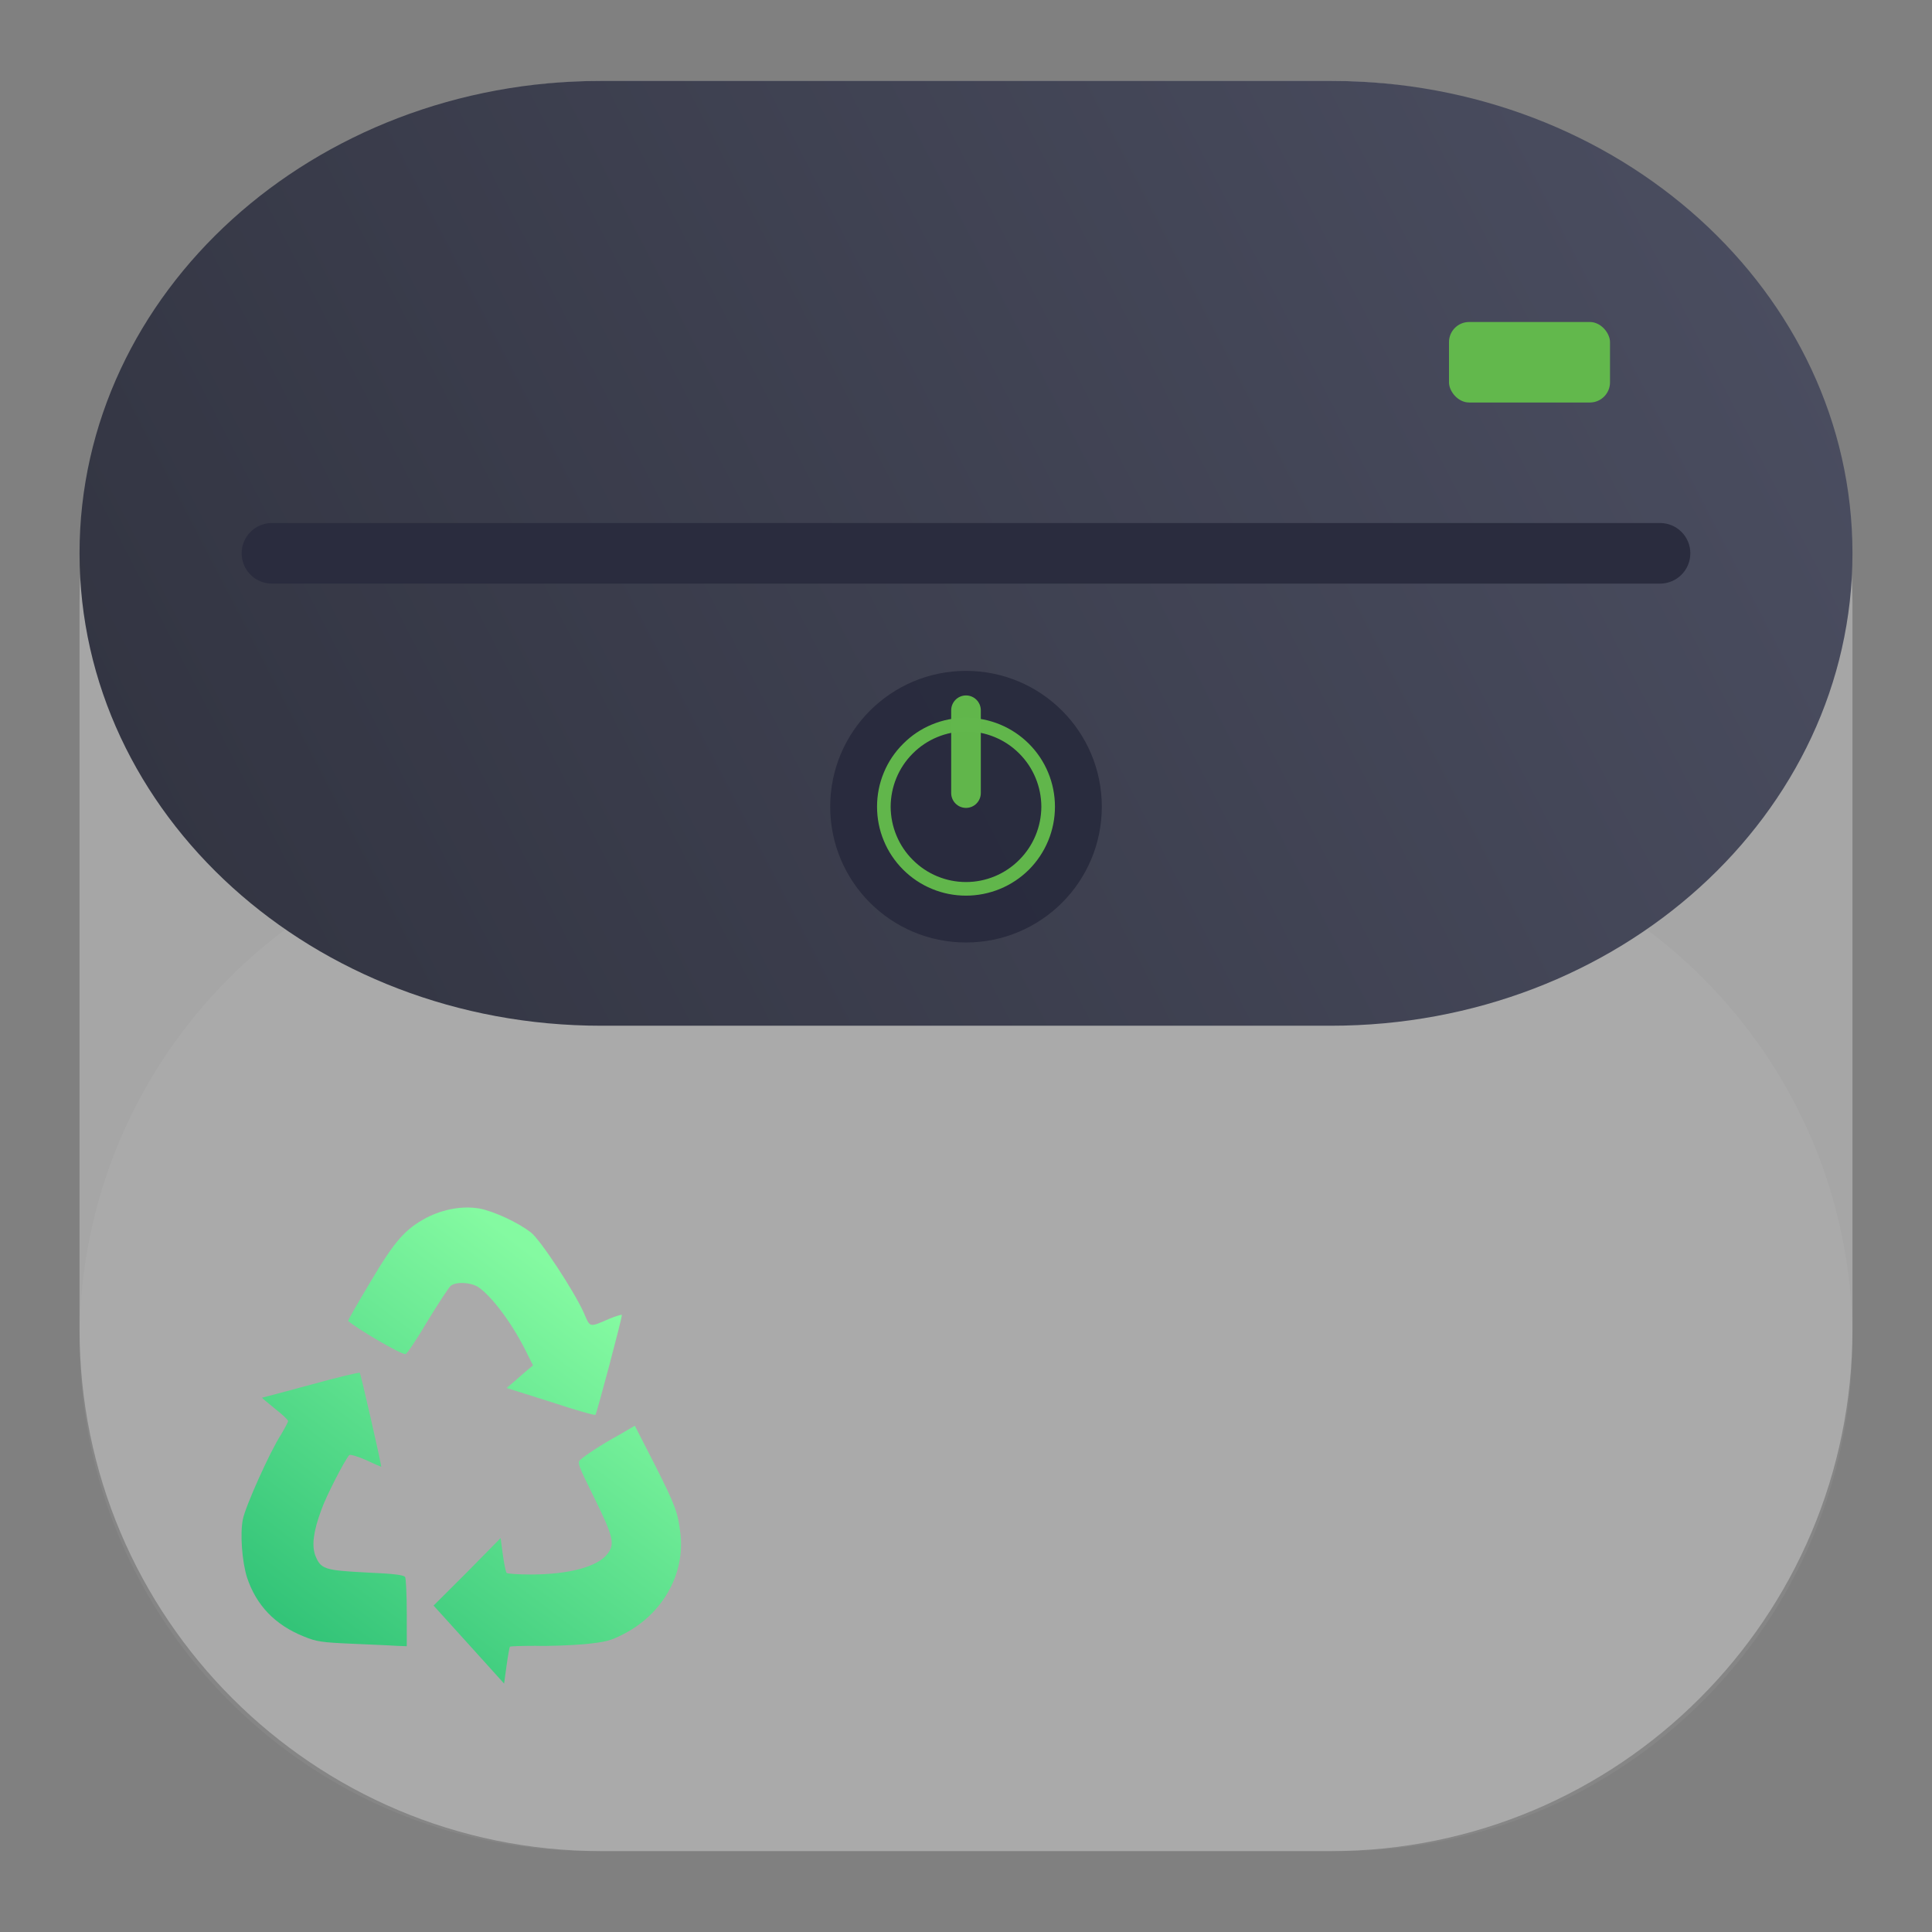 <svg width="24" height="24" viewBox="0 0 24 24" fill="none" xmlns="http://www.w3.org/2000/svg">
<rect x="0" y="0" width="24" height="24" fill="#808080" stroke="none"/>
<path opacity="0.3" d="M16.532 1.005H7.468C3.889 1.005 0.988 3.906 0.988 7.485V16.515C0.988 20.094 3.889 22.995 7.468 22.995H16.532C20.111 22.995 23.012 20.094 23.012 16.515V7.485C23.012 3.906 20.111 1.005 16.532 1.005Z" fill="white"/>
<path opacity="0.05" d="M16.657 10.286H7.343C3.833 10.286 0.988 13.131 0.988 16.64C0.988 20.15 3.833 22.995 7.343 22.995H16.657C20.167 22.995 23.012 20.15 23.012 16.64C23.012 13.131 20.167 10.286 16.657 10.286Z" fill="white"/>
<path d="M5.825 20.43L5.386 19.945L5.803 19.529L6.219 19.106L6.246 19.31C6.262 19.425 6.282 19.523 6.293 19.539C6.298 19.549 6.434 19.559 6.59 19.559C7.074 19.559 7.429 19.461 7.549 19.299C7.642 19.179 7.615 19.081 7.382 18.606C7.183 18.201 7.167 18.169 7.21 18.133C7.277 18.075 7.454 17.955 7.689 17.826L7.886 17.711L8.137 18.201C8.391 18.706 8.423 18.789 8.454 19.065C8.506 19.565 8.225 20.054 7.746 20.299C7.585 20.383 7.522 20.398 7.257 20.425C7.09 20.439 6.814 20.45 6.653 20.445C6.486 20.445 6.345 20.45 6.334 20.455C6.329 20.466 6.309 20.57 6.293 20.69L6.262 20.914L5.825 20.43ZM4.371 20.419C4.001 20.403 3.929 20.393 3.777 20.33C3.413 20.185 3.183 19.939 3.069 19.597C3.006 19.398 2.981 19.05 3.017 18.873C3.049 18.711 3.355 18.029 3.491 17.821C3.538 17.742 3.579 17.663 3.579 17.654C3.579 17.638 3.506 17.57 3.413 17.497C3.319 17.419 3.246 17.362 3.257 17.362C3.262 17.362 3.538 17.289 3.861 17.201C4.189 17.111 4.459 17.045 4.47 17.054C4.481 17.065 4.746 18.221 4.735 18.221C4.735 18.221 4.647 18.185 4.549 18.138C4.443 18.091 4.35 18.065 4.339 18.075C4.282 18.138 4.053 18.581 3.991 18.758C3.891 19.029 3.871 19.201 3.918 19.326C3.986 19.493 4.033 19.507 4.549 19.534C4.897 19.549 5.017 19.565 5.033 19.591C5.043 19.611 5.053 19.815 5.053 20.039V20.45L4.923 20.445C4.85 20.439 4.601 20.43 4.371 20.419ZM6.839 17.414L6.293 17.242L6.391 17.159C6.443 17.111 6.517 17.05 6.553 17.018L6.621 16.961L6.543 16.805C6.371 16.45 6.11 16.102 5.939 15.987C5.845 15.93 5.673 15.919 5.601 15.971C5.574 15.993 5.443 16.195 5.309 16.414C5.178 16.638 5.053 16.821 5.038 16.821C4.975 16.826 4.429 16.502 4.325 16.409C4.319 16.403 4.443 16.19 4.601 15.925C4.907 15.409 5.033 15.269 5.298 15.127C5.511 15.018 5.746 14.977 5.959 15.013C6.142 15.05 6.434 15.185 6.595 15.31C6.715 15.403 7.131 16.039 7.251 16.305C7.334 16.497 7.314 16.493 7.579 16.378C7.662 16.346 7.725 16.326 7.725 16.335C7.73 16.367 7.413 17.559 7.397 17.575C7.391 17.586 7.137 17.513 6.839 17.414Z" fill="url(#paint0_linear_35_12)"/>
<path d="M16.532 1.005H7.468C3.889 1.005 0.988 3.632 0.988 6.873C0.988 10.114 3.889 12.742 7.468 12.742H16.532C20.111 12.742 23.012 10.114 23.012 6.873C23.012 3.632 20.111 1.005 16.532 1.005Z" fill="url(#paint1_linear_35_12)"/>
<path d="M20.621 6.497H3.379C3.171 6.497 3.002 6.665 3.002 6.873C3.002 7.082 3.171 7.25 3.379 7.25H20.621C20.829 7.25 20.998 7.082 20.998 6.873C20.998 6.665 20.829 6.497 20.621 6.497Z" fill="#2A2C3E"/>
<path opacity="0.99" d="M12 11.708C12.932 11.708 13.687 10.953 13.687 10.021C13.687 9.089 12.932 8.334 12 8.334C11.068 8.334 10.313 9.089 10.313 10.021C10.313 10.953 11.068 11.708 12 11.708Z" fill="#2A2C3E"/>
<path opacity="0.99" d="M12 8.916C11.855 8.916 11.711 8.944 11.577 9C11.443 9.055 11.321 9.137 11.219 9.24C11.116 9.342 11.034 9.464 10.979 9.598C10.923 9.732 10.895 9.876 10.895 10.021C10.895 10.166 10.923 10.31 10.979 10.444C11.034 10.578 11.116 10.7 11.219 10.803C11.321 10.905 11.443 10.987 11.577 11.042C11.711 11.098 11.855 11.126 12 11.126C12.293 11.126 12.574 11.01 12.782 10.803C12.989 10.595 13.105 10.314 13.105 10.021C13.105 9.728 12.989 9.447 12.782 9.24C12.574 9.032 12.293 8.916 12 8.916ZM12 9.085C12.248 9.086 12.486 9.184 12.661 9.36C12.837 9.535 12.935 9.773 12.936 10.021C12.935 10.269 12.837 10.507 12.661 10.682C12.486 10.858 12.248 10.957 12 10.957C11.752 10.957 11.514 10.858 11.339 10.682C11.163 10.507 11.065 10.269 11.064 10.021C11.065 9.773 11.163 9.535 11.339 9.36C11.514 9.184 11.752 9.086 12 9.085Z" fill="#62B84C"/>
<path opacity="0.99" d="M12.184 8.824C12.184 8.722 12.102 8.639 12 8.639C11.898 8.639 11.816 8.722 11.816 8.824V9.851C11.816 9.953 11.898 10.036 12 10.036C12.102 10.036 12.184 9.953 12.184 9.851V8.824Z" fill="#62B84C"/>
<rect x="18" y="4" width="2" height="1" rx="0.25" fill="#62B84C"/>
<defs>
<linearGradient id="paint0_linear_35_12" x1="6.826" y1="15.721" x2="3.526" y2="20.121" gradientUnits="userSpaceOnUse">
<stop stop-color="#84FAA1"/>
<stop offset="1" stop-color="#33C478"/>
</linearGradient>
<linearGradient id="paint1_linear_35_12" x1="22.988" y1="1.123" x2="1.012" y2="12.498" gradientUnits="userSpaceOnUse">
<stop stop-color="#4C4F62"/>
<stop offset="1" stop-color="#313340"/>
</linearGradient>
</defs>
</svg>
